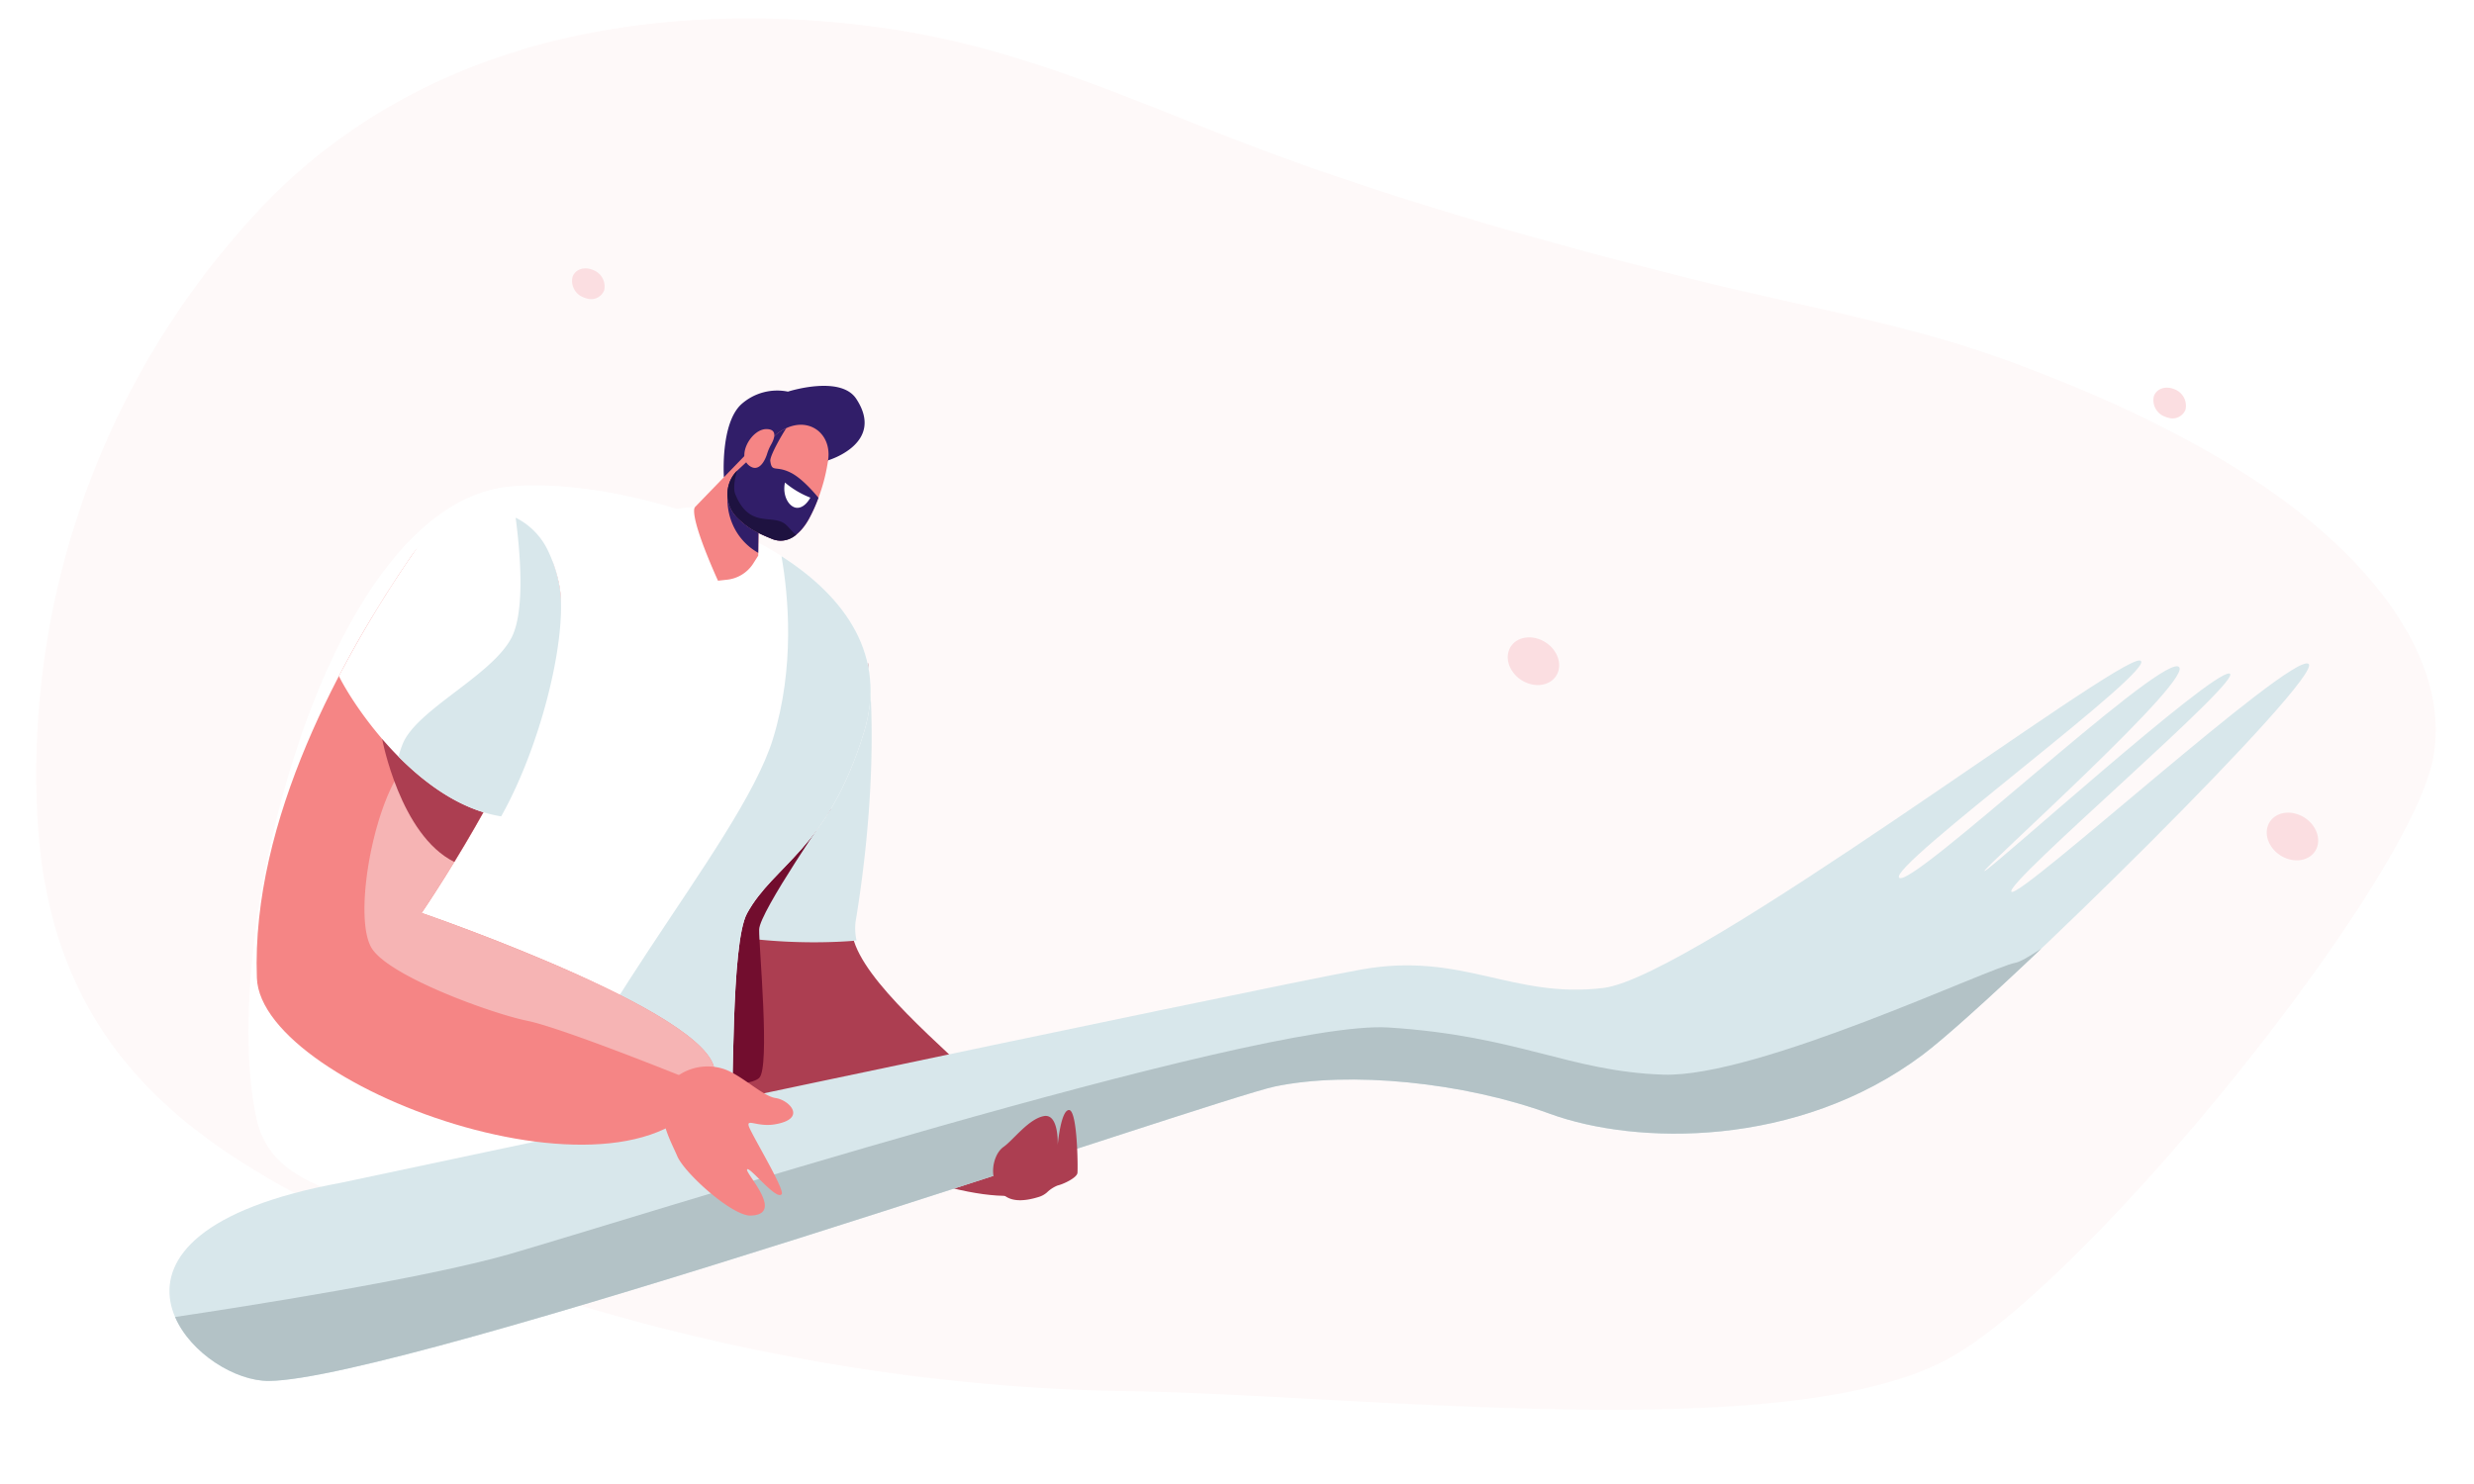 <svg xmlns="http://www.w3.org/2000/svg" xmlns:xlink="http://www.w3.org/1999/xlink" width="500" height="300" viewBox="0 0 500 300">
  <rect x="0" y="0" width="500" height="300" fill="#808080" stroke="none"/>
  <defs>
    <clipPath id="clip-mr-not-found-fork">
      <rect width="500" height="300"/>
    </clipPath>
  </defs>
  <g id="mr-not-found-fork" clip-path="url(#clip-mr-not-found-fork)">
    <rect width="500" height="300" fill="#fff"/>
    <path id="Caminho_366" data-name="Caminho 366" d="M267.37,466.746c12.8-17.828,20.926-43.391,26.6-69.516,8.969-41.318,12.059-86.616,7.356-130.008-5.106-47.036-4.968-132.9-26.4-163.9-18.114-26.181-106.9-81.462-132.92-82.994-19.483-1.122-37.655,16.314-50.15,40.42C83.5,76.893,77.382,95.9,72.78,115.688c-4.7,20.126-5.71,41.261-8.23,62.34-3.695,30.666-8.33,61.051-15.183,90.2-6.013,25.564-14.545,50.007-15.519,77.982-.873,24.5,3.023,49.5,11.119,70.021,9.808,24.948,25.159,42.663,41.618,54.38a166.728,166.728,0,0,0,123.075,29.377C230.219,496.851,251.481,488.891,267.37,466.746Z" transform="translate(529.239 14.7) rotate(97)" fill="#fef9f9"/>
    <g id="fuzzy-dots" transform="matrix(-0.974, -0.225, 0.225, -0.974, 450.327, 452.734)">
      <path id="frackles" d="M398.744,175.583c-.053,2.538,2.3,4.881,5.254,5.233s5.4-1.425,5.451-3.964-2.3-4.888-5.254-5.239a6.24,6.24,0,0,0-.74-.044C400.844,171.569,398.795,173.254,398.744,175.583ZM-7.636-4.364C-7.692-1.826-5.338.524-2.382.876s5.4-1.425,5.451-3.97S.771-7.976-2.186-8.327a6.215,6.215,0,0,0-.741-.045C-5.539-8.372-7.586-6.687-7.636-4.364Zm19.955,297.38c-.055,2.545,2.3,4.888,5.254,5.239s5.4-1.425,5.451-3.97-2.3-4.881-5.254-5.232a6.218,6.218,0,0,0-.741-.044C14.416,289.008,12.369,290.693,12.319,293.016Zm302.842-33.08a3.554,3.554,0,0,0,3.164,3.5c1.889.319,3.537-.736,3.681-2.35a3.556,3.556,0,0,0-3.166-3.5,4.048,4.048,0,0,0-.662-.055A2.819,2.819,0,0,0,315.16,259.936Zm-73.4-191.884a3.631,3.631,0,0,0,3.368,3.358c1.894.228,3.46-.911,3.493-2.545a3.634,3.634,0,0,0-3.366-3.358,4.13,4.13,0,0,0-.468-.027A2.8,2.8,0,0,0,241.757,68.052ZM169.808,293.016c-.053,2.545,2.3,4.888,5.254,5.239s5.4-1.425,5.451-3.963-2.3-4.888-5.254-5.24a6.286,6.286,0,0,0-.74-.044C171.907,289.008,169.858,290.693,169.808,293.016Zm-111.64,79.9a3.562,3.562,0,0,0,3.164,3.5c1.892.319,3.537-.736,3.681-2.35a3.546,3.546,0,0,0-3.164-3.495,4.021,4.021,0,0,0-.673-.057A2.815,2.815,0,0,0,58.168,372.914Zm316.93-48.46a3.557,3.557,0,0,0,3.167,3.5c1.889.319,3.537-.729,3.678-2.343a3.552,3.552,0,0,0-3.161-3.5,4.041,4.041,0,0,0-.67-.057A2.822,2.822,0,0,0,375.1,324.454ZM101.046-9.946c-.055,2.538,2.3,4.881,5.255,5.233s5.4-1.425,5.451-3.964-2.3-4.888-5.254-5.239a6.255,6.255,0,0,0-.74-.044C103.144-13.96,101.1-12.275,101.046-9.946Z" transform="translate(33.535 -14.282)" fill="#fbdee1" stroke="rgba(0,0,0,0)" stroke-width="1"/>
    </g>
    <g id="Grupo_78" data-name="Grupo 78" transform="translate(-74.952 -20)">
      <path id="Caminho_320" data-name="Caminho 320" d="M340.1,349s2.079,19.888-3.245,52.21c-2.646,16.063,55.393,48.914,36.126,54.87s-96.093-32.155-78.847-61.858S340.1,349,340.1,349Z" transform="translate(-89.722 -194.95)" fill="#ac3e51"/>
      <g id="Grupo_63" data-name="Grupo 63" transform="translate(202.566 154.055)">
        <path id="Caminho_321" data-name="Caminho 321" d="M337.627,405.093a11.246,11.246,0,0,1-.211-3.735c5.325-32.321,2.519-52.354,2.519-52.354s-28.721,15.518-45.968,45.221a21.4,21.4,0,0,0-1.841,4.092C308.328,405.881,328.221,405.907,337.627,405.093Z" transform="translate(-292.125 -349.005)" fill="#d8e7eb"/>
      </g>
      <path id="Caminho_322" data-name="Caminho 322" d="M330.057,371.163s-14.479,20.887-14.537,24.432,2.262,27.915,0,30.016-16.024,1.76-16.024,1.76,3.676-32.011,8.3-40.52S326.689,372.071,330.057,371.163Z" transform="translate(-87.143 -187.69)" fill="#720d2e"/>
      <path id="Caminho_331" data-name="Caminho 331" d="M235.476,450.067C227.547,414.5,248.815,326.435,286.2,322.216c24.04-2.712,82.971,14.09,72,49.716-7.28,23.643-18.165,26.57-23.61,36.535-3.322,6.079-2.6,37.124-3.33,44.779-1.341,14.153-26.092,21.678-40.139,19.493C255.164,467.143,238.656,464.326,235.476,450.067Z" transform="translate(-108.661 -203.821)" fill="#fff"/>
      <g id="Grupo_70" data-name="Grupo 70" transform="translate(183.39 132.442)">
        <path id="Caminho_332" data-name="Caminho 332" d="M327.181,332.726c1.407,8.028,2.744,22.39-1.725,36.932-6.739,21.922-44.722,62.8-47.174,88.455-.384,4.017-.556,7.738-.6,11.211,14.179,1.73,37.9-5.767,39.21-19.615.726-7.655.008-38.7,3.33-44.779,5.445-9.964,16.33-12.892,23.61-36.535C348.589,352.94,340.177,341.04,327.181,332.726Z" transform="translate(-277.681 -332.726)" fill="#d8e7eb"/>
      </g>
      <g id="Grupo_77" data-name="Grupo 77" transform="translate(116.996 131.881) rotate(3)">
        <path id="Caminho_339" data-name="Caminho 339" d="M33.5,125.639S216.958,76.5,237.192,71.791s30.8,4.375,49.041,1.167S386.369.422,391.044,1.184s-49.065,44.5-46.277,46.42,49.139-46.649,54-45.637S361,45.289,361.886,45.333,405.6,2.4,409.232,2.861s-43.353,44.8-41.677,46.363S421.232-1.87,425.068.051,365.686,71.149,351.3,83.13c-24.226,20.179-56.869,21.249-74.6,15.786s-40.818-6.531-55.766-2.582C209.145,99.451,48,164.77,21.084,166.407,5.474,167.357-22.831,139.085,33.5,125.639Z" transform="translate(0 0)" fill="#d8e7eb"/>
        <path id="Caminho_340" data-name="Caminho 340" d="M297.752,29.446c-19.049.337-29.478-6.324-55.948-6.614S87.711,70.706,66.6,77.954c-16.9,5.8-52.9,13.366-66.6,16.154,3.513,7.116,12.805,12.331,19.656,11.914,26.916-1.637,188.062-66.957,199.855-70.074,14.948-3.948,38.035-2.88,55.766,2.582s50.374,4.393,74.6-15.786c4.3-3.579,12.959-12.276,22.881-22.744-2.287,1.666-4.112,2.908-5.07,3.131C362.548,4.323,316.8,29.11,297.752,29.446Z" transform="translate(1.427 60.386)" fill="#b3c2c6"/>
      </g>
      <path id="Caminho_365" data-name="Caminho 365" d="M356.494,434.595a4.433,4.433,0,0,0,1.565-.883,6.671,6.671,0,0,1,2.177-1.414c.945-.189,3.886-1.506,3.991-2.541s0-12.607-1.681-12.7-2.31,7.057-2.31,7.057.291-6.4-2.8-5.834-6.237,4.894-8.128,6.211-2.657,4.8-1.749,6.962C348.432,433.521,349.793,436.71,356.494,434.595Z" transform="translate(-71.518 -172.653)" fill="#ac3e51"/>
      <g id="Grupo_76" data-name="Grupo 76" transform="translate(126.816 123.078)">
        <g id="Grupo_74" data-name="Grupo 74" transform="translate(0)">
          <path id="Caminho_344" data-name="Caminho 344" d="M296.371,341.262c-1.98-14.833-21.491-19.2-29.961-6.867-13.832,20.145-32.443,53.429-31.289,85.382.823,22.791,80.581,50.9,92.3,20.236,4.437-11.616-59-33.363-59-33.363s30.364-44.278,28-65.009C296.4,341.515,296.388,341.389,296.371,341.262Z" transform="translate(-235.07 -325.169)" fill="#f58585"/>
          <path id="Caminho_345" data-name="Caminho 345" d="M252.812,411.47c3.155,5.8,24.562,13.494,31.488,14.891s30.819,11.028,30.819,11.028,2.67,2.8,7.015.218c3.123-11.694-59.1-33.026-59.1-33.026s30.364-44.278,28-65.009a25.047,25.047,0,0,0-1.544-6.043c-8.1,10.648-28,37.04-31.981,44.52C252.485,387.488,249.657,405.665,252.812,411.47Z" transform="translate(-229.691 -323.099)" fill="#f6b4b4"/>
          <path id="Caminho_346" data-name="Caminho 346" d="M254.177,360.543s3.611,19.44,14.584,24.872c2.6-4.245,5.665-9.487,8.667-15.155Z" transform="translate(-228.809 -314.248)" fill="#ac3e51"/>
          <g id="Grupo_72" data-name="Grupo 72" transform="translate(16.626)">
            <path id="Caminho_347" data-name="Caminho 347" d="M264.336,331.989a239.644,239.644,0,0,0-16.745,27.283c3.723,7.384,16.725,25.831,32.8,28.355,7.89-14.016,13.112-35.056,11.925-45.482a27.037,27.037,0,0,0-2.307-7.884C285.343,323.854,270.922,322.675,264.336,331.989Z" transform="translate(-247.592 -325.673)" fill="#fff"/>
          </g>
          <g id="Grupo_73" data-name="Grupo 73" transform="translate(28.668 1.574)">
            <path id="Caminho_348" data-name="Caminho 348" d="M280.342,326.859c.894,6.729,1.978,18.846-.838,24.267-4.008,7.714-19.171,14.5-22,21.495a25.212,25.212,0,0,0-.843,2.531c5.684,5.739,12.844,10.844,20.757,12.087,7.89-14.016,13.112-35.056,11.925-45.482a27.037,27.037,0,0,0-2.307-7.884A14.273,14.273,0,0,0,280.342,326.859Z" transform="translate(-256.662 -326.859)" fill="#d8e7eb"/>
          </g>
        </g>
        <path id="Caminho_349" data-name="Caminho 349" d="M299.756,412.455a10.553,10.553,0,0,1,9.161-1.632c3.658,1.024,8.141,5.616,10.826,5.981s6.49,4.183-.161,5.312c-3.476.591-5.77-1.22-5.268.377s7.3,12.787,6.653,13.725c-1.009,1.456-6.6-5.767-7-4.983s7.736,9.089.729,9.326c-3.692.125-13.37-8.526-14.85-12.033S293.858,417.6,299.756,412.455Z" transform="translate(-214.842 -297.902)" fill="#f58585"/>
      </g>
      <path id="Caminho_319" data-name="Caminho 319" d="M327.269,321.845s11.645-3.415,5.685-12.449c-3.208-4.862-13.8-1.443-13.8-1.443a10.885,10.885,0,0,0-9.442,2.573c-4.238,3.947-3.5,14.736-3.5,14.736S323.4,327.267,327.269,321.845Z" transform="translate(-84.96 -208.784)" fill="#311e69"/>
      <path id="Caminho_333" data-name="Caminho 333" d="M313.007,317.2l-13.781,14.25c-1.152,2.379,8.567,15.089,13.771,13.851,1.523-.362,2.3-2.8,2.432-5.77l.211-16.438Z" transform="translate(-87.263 -205.372)" fill="#f58585"/>
      <path id="Caminho_334" data-name="Caminho 334" d="M313.1,325.137c-2.414-1.713-5.684-4.1-5.684-4.1a12.593,12.593,0,0,0,.422,9.2,12.079,12.079,0,0,0,5.123,5.635Z" transform="translate(-84.767 -204.113)" fill="#311e69"/>
      <path id="Caminho_335" data-name="Caminho 335" d="M316.579,314.685l-8.067,7.489a6.715,6.715,0,0,0,.255,9.363c2.086,2.022,3.674,2.908,7.023,4.267,2.791,1.133,5.524-.633,7.424-4.061a36.607,36.607,0,0,0,3.865-11.84C327.979,313.983,322.2,310.19,316.579,314.685Z" transform="translate(-84.771 -206.843)" fill="#f58585"/>
      <path id="Caminho_336" data-name="Caminho 336" d="M308.513,322l8.067-7.489a10.042,10.042,0,0,1,2.055-1.285c-1.154,1.76-3.362,5.706-3.234,6.65.329,2.422,1.1.794,4.225,2.4,1.989,1.025,4.179,3.42,5.511,5.028a30.436,30.436,0,0,1-1.921,4.262c-1.9,3.428-4.634,5.194-7.424,4.061-3.35-1.36-4.938-2.245-7.023-4.267A6.715,6.715,0,0,1,308.513,322Z" transform="translate(-84.771 -206.673)" fill="#311e69"/>
      <path id="Caminho_337" data-name="Caminho 337" d="M315.528,321.507a18.1,18.1,0,0,0,5.133,3.052s-1.021,2.038-2.613,2.061S314.931,324.286,315.528,321.507Z" transform="translate(-81.934 -203.96)" fill="#fff"/>
      <g id="Grupo_71" data-name="Grupo 71" transform="translate(221.964 115.169)">
        <path id="Caminho_338" data-name="Caminho 338" d="M318.489,330.556c-2.6-2.208-7.281.992-10.155-6.091-.536-1.321,0-3.488.356-4.749l-.177.163a6.715,6.715,0,0,0,.255,9.363c2.086,2.022,3.674,2.908,7.023,4.267a4.679,4.679,0,0,0,4.866-.887C320.088,332.416,319.284,331.231,318.489,330.556Z" transform="translate(-306.736 -319.716)" fill="#1e1240"/>
      </g>
      <path id="Caminho_341" data-name="Caminho 341" d="M313.933,318.305a9.512,9.512,0,0,1,.82-1.864c.627-1.135,1.3-2.966-.844-3.07-3.115-.15-6.2,5.344-3.652,7.355C312.15,322.221,313.435,319.952,313.933,318.305Z" transform="translate(-83.927 -206.627)" fill="#f58585"/>
      <path id="Caminho_342" data-name="Caminho 342" d="M309.042,340.687s-6.014-12.915-4.959-15.454a23.938,23.938,0,0,0-8.253,1.758c-3.54,1.66,2.094,17.9,2.094,17.9S303.614,338.969,309.042,340.687Z" transform="translate(-88.727 -202.74)" fill="#fff"/>
      <path id="Caminho_343" data-name="Caminho 343" d="M304.7,337.792l2.643-.289a7.2,7.2,0,0,0,5.3-3.307l.985-1.557s2.086,1.859,2.045,6.009c-.032,3.245-4.57,9.357-4.57,9.357S306.912,338.149,304.7,337.792Z" transform="translate(-85.438 -200.313)" fill="#fff"/>
    </g>
  </g>
</svg>
